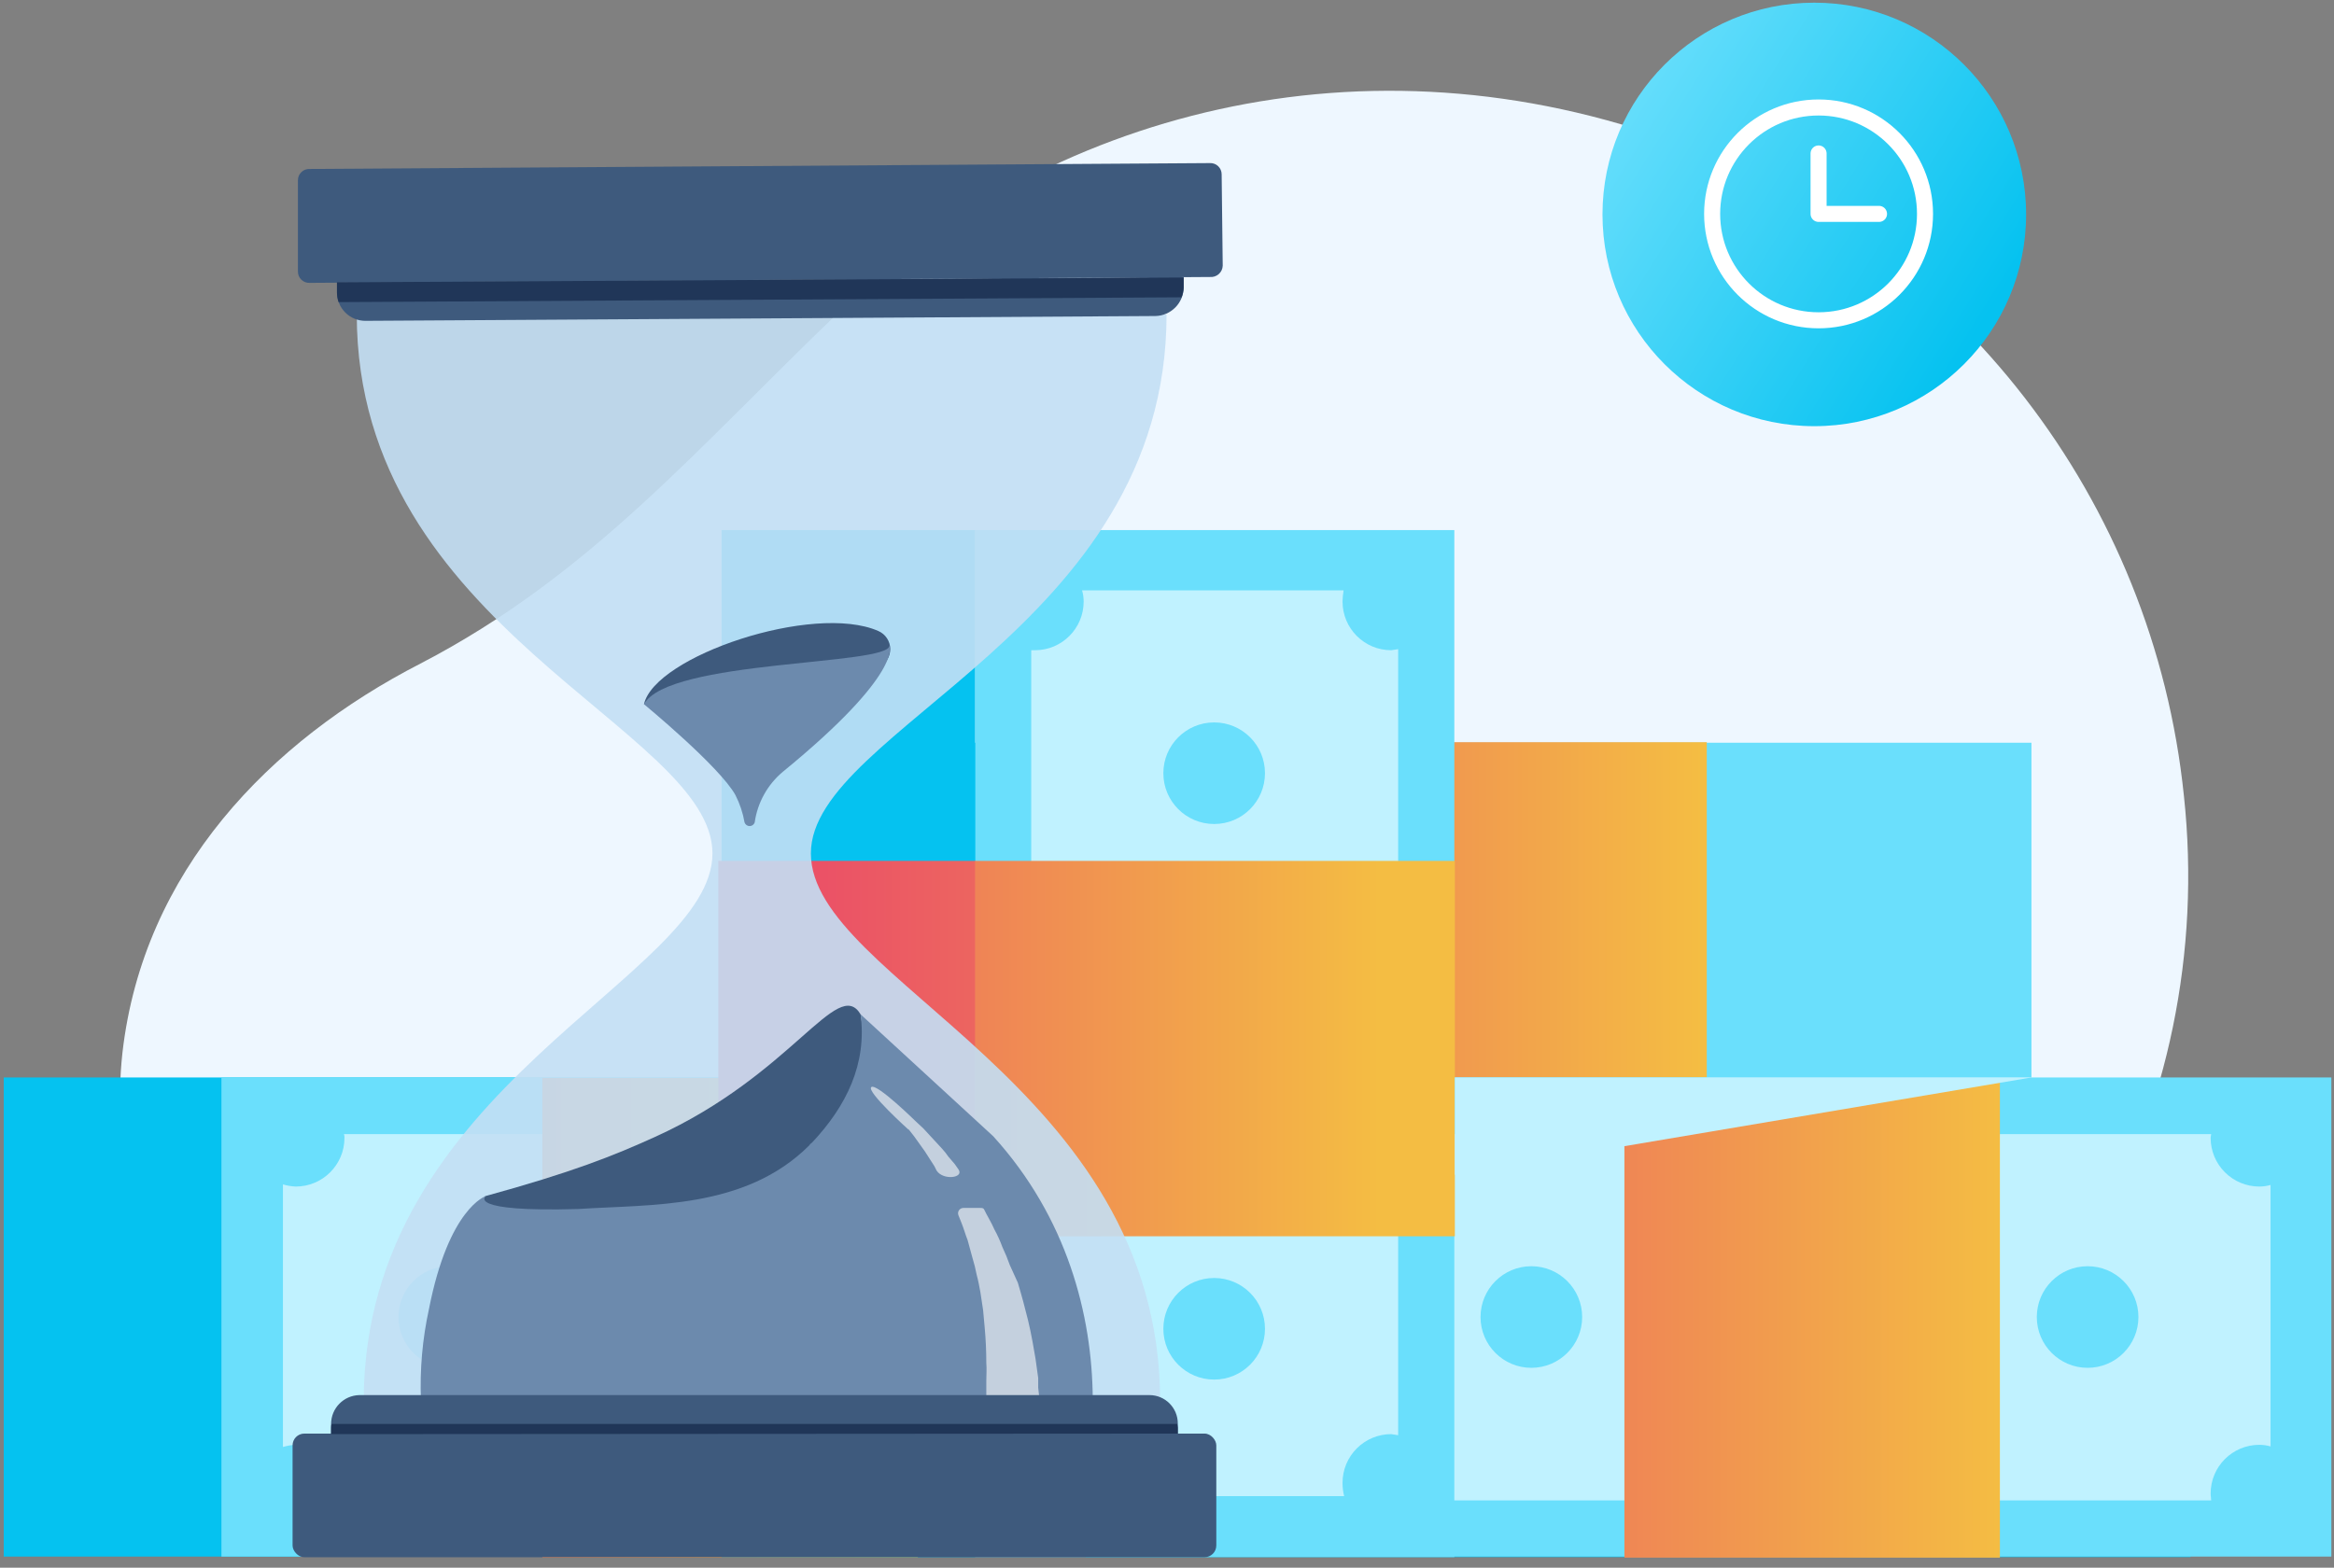 <?xml version="1.0" encoding="UTF-8"?> <svg xmlns="http://www.w3.org/2000/svg" xmlns:xlink="http://www.w3.org/1999/xlink" width="192px" height="129px" viewBox="0 0 192 129" version="1.1"><rect x="0" y="0" width="192" height="129" fill="#808080" stroke="none"/><!-- Generator: Sketch 52.6 (67491) - http://www.bohemiancoding.com/sketch --><title>homepage_Short Term</title><desc>Created with Sketch.</desc><defs><linearGradient x1="98.65%" y1="49.976%" x2="-123.861%" y2="49.976%" id="linearGradient-1"><stop stop-color="#F4BD43" offset="0%"></stop><stop stop-color="#EA4969" offset="100%"></stop></linearGradient><linearGradient x1="49.922%" y1="-1.168%" x2="49.922%" y2="215.37%" id="linearGradient-2"><stop stop-color="#F4BD43" offset="0%"></stop><stop stop-color="#EA4969" offset="100%"></stop></linearGradient><linearGradient x1="49.922%" y1="-1.125%" x2="49.922%" y2="215.413%" id="linearGradient-3"><stop stop-color="#F4BD43" offset="0%"></stop><stop stop-color="#EA4969" offset="100%"></stop></linearGradient><linearGradient x1="374.158%" y1="49.943%" x2="13.035%" y2="49.943%" id="linearGradient-4"><stop stop-color="#F4BD43" offset="0%"></stop><stop stop-color="#EA4969" offset="100%"></stop></linearGradient><linearGradient x1="84.526%" y1="49.943%" x2="-86.789%" y2="49.943%" id="linearGradient-5"><stop stop-color="#F4BD43" offset="0%"></stop><stop stop-color="#EA4969" offset="100%"></stop></linearGradient><linearGradient x1="2.247%" y1="19.987%" x2="89.962%" y2="74.987%" id="linearGradient-6"><stop stop-color="#6ADFFC" offset="0%"></stop><stop stop-color="#05C2F0" offset="100%"></stop></linearGradient></defs><g id="Final-Homepage-+-Styles" stroke="none" stroke-width="1" fill="none" fill-rule="evenodd"><g id="Homepage---Loan-Types" transform="translate(-1403, -557)"><g id="homepage_Short-Term" transform="translate(1403, 557)"><path d="M35.816,127.556 L145.244,127.556 C168.673,116.203 182.443,91.356 179.652,65.472 C177.15,41.17 161.089,20.386 138.204,11.836 C112.244,2.2 86.108,9.24 68.86,25.828 C57.464,36.74 48.576,47.344 34.584,54.604 C22.176,60.984 11.792,71.676 10.076,86.592 C8.228,103.18 19.096,121.176 35.816,127.556 Z" id="Path" fill="#EEF7FF" fill-rule="nonzero"></path><rect id="Rectangle" fill="#05C2F0" fill-rule="nonzero" x="66.44" y="61.116" width="17.864" height="27.553"></rect><rect id="Rectangle" fill="#6ADFFC" fill-rule="nonzero" x="83.952" y="61.116" width="83.16" height="27.553"></rect><rect id="Rectangle" fill="url(#linearGradient-1)" fill-rule="nonzero" x="110.088" y="61.072" width="30.316" height="27.601"></rect><rect id="Rectangle" fill="#05C2F0" fill-rule="nonzero" transform="translate(134.757, 108.416) rotate(-90) translate(-134.757, -108.416) " x="115.045" y="62.979" width="39.424" height="90.873"></rect><rect id="Rectangle" fill="#6ADFFC" fill-rule="nonzero" transform="translate(149.527, 108.372) rotate(-90) translate(-149.527, -108.372) " x="129.815" y="66.117" width="39.424" height="84.511"></rect><path d="M181.852,122.892 C181.852,120.681 183.645,118.888 185.856,118.888 C186.169,118.889 186.48,118.933 186.78,119.02 L186.78,97.504 C186.48,97.591 186.169,97.635 185.856,97.636 C184.794,97.636 183.776,97.214 183.025,96.463 C182.274,95.712 181.852,94.694 181.852,93.632 C181.852,93.5 181.896,93.412 181.896,93.324 L117.348,93.324 L117.348,93.632 C117.36,94.69 116.948,95.708 116.204,96.461 C115.46,97.213 114.446,97.636 113.388,97.636 C113.015,97.624 112.646,97.565 112.288,97.46 L112.288,119.064 C112.646,118.959 113.015,118.9 113.388,118.888 C114.446,118.888 115.46,119.311 116.204,120.063 C116.948,120.816 117.36,121.834 117.348,122.892 C117.357,123.084 117.342,123.276 117.304,123.464 L181.896,123.464 C181.896,123.288 181.852,123.112 181.852,122.892 Z" id="Path" fill="#C0F2FF" fill-rule="nonzero"></path><rect id="Rectangle" fill="url(#linearGradient-2)" fill-rule="nonzero" transform="translate(149.072, 108.438) rotate(90) translate(-149.072, -108.438) " x="129.338" y="92.994" width="39.468" height="30.888"></rect><circle id="Oval" fill="#6ADFFC" fill-rule="nonzero" cx="171.732" cy="108.372" r="4.18"></circle><circle id="Oval" fill="#6ADFFC" fill-rule="nonzero" cx="125.972" cy="108.372" r="4.18"></circle><rect id="Rectangle" fill="#05C2F0" fill-rule="nonzero" transform="translate(45.745, 108.372) rotate(-90) translate(-45.745, -108.372) " x="26.033" y="62.935" width="39.424" height="90.873"></rect><rect id="Rectangle" fill="#6ADFFC" fill-rule="nonzero" transform="translate(60.471, 108.372) rotate(-90) translate(-60.471, -108.372) " x="40.759" y="66.117" width="39.424" height="84.511"></rect><path d="M92.84,122.892 C92.84,121.83 93.262,120.812 94.013,120.061 C94.764,119.31 95.782,118.888 96.844,118.888 C97.157,118.889 97.468,118.933 97.768,119.02 L97.768,97.504 C97.468,97.591 97.157,97.635 96.844,97.636 C94.633,97.636 92.84,95.843 92.84,93.632 C92.83,93.527 92.845,93.422 92.884,93.324 L28.292,93.324 C28.331,93.422 28.346,93.527 28.336,93.632 C28.336,95.843 26.543,97.636 24.332,97.636 C23.974,97.621 23.62,97.561 23.276,97.46 L23.276,119.064 C23.62,118.963 23.974,118.903 24.332,118.888 C25.394,118.888 26.412,119.31 27.163,120.061 C27.914,120.812 28.336,121.83 28.336,122.892 C28.336,123.112 28.292,123.288 28.292,123.464 L92.884,123.464 C92.884,123.288 92.84,123.112 92.84,122.892 Z" id="Path" fill="#C0F2FF" fill-rule="nonzero"></path><rect id="Rectangle" fill="url(#linearGradient-3)" fill-rule="nonzero" transform="translate(60.06, 108.438) rotate(90) translate(-60.06, -108.438) " x="40.326" y="92.994" width="39.468" height="30.888"></rect><circle id="Oval" fill="#6ADFFC" fill-rule="nonzero" cx="82.72" cy="108.372" r="4.18"></circle><circle id="Oval" fill="#6ADFFC" fill-rule="nonzero" cx="36.96" cy="108.372" r="4.18"></circle><rect id="Rectangle" fill="#6ADFFC" fill-rule="nonzero" transform="translate(99.924, 85.873) rotate(180) translate(-99.924, -85.873) " x="80.212" y="43.617" width="39.424" height="84.511"></rect><path d="M114.444,53.504 C112.233,53.504 110.44,51.711 110.44,49.5 C110.447,49.19 110.477,48.882 110.528,48.576 L89.012,48.576 C89.099,48.876 89.143,49.187 89.144,49.5 C89.144,51.711 87.351,53.504 85.14,53.504 L84.832,53.504 L84.832,118.008 L85.14,118.008 C87.351,118.008 89.144,119.801 89.144,122.012 C89.154,122.386 89.094,122.759 88.968,123.112 L110.572,123.112 C110.482,122.752 110.438,122.383 110.44,122.012 C110.44,120.95 110.862,119.932 111.613,119.181 C112.364,118.43 113.382,118.008 114.444,118.008 L115.016,118.096 L115.016,53.416 L114.444,53.504 Z" id="Path" fill="#C0F2FF" fill-rule="nonzero"></path><rect id="Rectangle" fill="#05C2F0" fill-rule="nonzero" transform="translate(69.784, 85.873) rotate(180) translate(-69.784, -85.873) " x="59.356" y="43.617" width="20.856" height="84.511"></rect><rect id="Rectangle" fill="url(#linearGradient-4)" fill-rule="nonzero" x="59.092" y="70.84" width="21.164" height="30.879"></rect><rect id="Rectangle" fill="url(#linearGradient-5)" fill-rule="nonzero" x="80.212" y="70.84" width="39.468" height="30.888"></rect><circle id="Oval" fill="#6ADFFC" fill-rule="nonzero" cx="99.88" cy="63.624" r="4.18"></circle><circle id="Oval" fill="#6ADFFC" fill-rule="nonzero" cx="99.88" cy="109.34" r="4.18"></circle><path d="M66.704,70.224 C66.704,59.972 95.964,51.788 95.964,25.872 C95.92,25.96 29.436,25.96 29.348,25.872 C29.348,51.788 58.608,59.972 58.608,70.224 C58.608,80.476 29.92,89.232 29.92,115.324 L95.436,115.324 C95.436,89.232 66.704,80.696 66.704,70.224 Z" id="Path" fill="#C3DFF4" fill-rule="nonzero" opacity="0.9"></path><path d="M70.796,83.468 C68.904,80.3 65.164,88.44 53.9,93.544 C50.512,95.084 47.124,96.448 39.908,98.428 L38.764,100.144 L73.92,103.708 L70.796,83.468 Z" id="Path" fill="#3E5A7D" fill-rule="nonzero"></path><path d="M89.892,115.104 C89.848,108.196 87.78,100.188 81.708,93.5 L70.796,83.468 C71.324,87.516 69.652,90.992 66.792,94.028 C66.768,94.028 66.748,94.048 66.748,94.072 C66.67,94.107 66.607,94.17 66.572,94.248 C61.292,99.528 53.548,99.088 47.564,99.484 C38.324,99.748 39.952,98.428 39.952,98.428 C39.952,98.428 36.916,99.396 35.288,107.712 C34.751,110.167 34.529,112.681 34.628,115.192 L35.332,115.192 L35.332,115.412 L89.892,115.104 Z" id="Path" fill="#6C8AAD" fill-rule="nonzero"></path><path d="M52.976,57.948 C53.856,53.988 66.924,49.588 72.248,51.92 C72.846,52.177 73.234,52.765 73.234,53.416 C73.234,54.067 72.846,54.655 72.248,54.912 L66.528,57.684 L52.976,57.948 Z" id="Path" fill="#3E5A7D" fill-rule="nonzero"></path><path d="M99.528,22.792 L25.476,23.276 C25.223,23.288 24.977,23.196 24.794,23.021 C24.611,22.847 24.508,22.605 24.508,22.352 L24.508,14.828 C24.508,14.575 24.611,14.333 24.794,14.159 C24.977,13.984 25.223,13.892 25.476,13.904 L99.528,13.42 C99.781,13.408 100.027,13.5 100.21,13.675 C100.393,13.849 100.496,14.091 100.496,14.344 L100.584,21.868 C100.573,22.133 100.454,22.382 100.254,22.557 C100.055,22.731 99.792,22.816 99.528,22.792 Z" id="Path" fill="#3E5A7D" fill-rule="nonzero"></path><path d="M74.712,92.884 L75.196,93.5 L75.636,94.116 L76.076,94.732 L76.472,95.348 L76.868,95.964 L77.044,96.316 C77.572,97.152 79.332,96.932 78.848,96.228 L78.54,95.788 L78.012,95.172 C77.865,94.956 77.703,94.75 77.528,94.556 L77,93.984 L76.472,93.412 L75.944,92.84 L75.372,92.312 C75.372,92.312 72.116,89.1 71.676,89.452 C71.236,89.804 74.756,92.972 74.756,92.972 L74.712,92.884 Z" id="Path" fill="#FFFFFF" fill-rule="nonzero" opacity="0.6"></path><path d="M83.072,104.104 C82.893,103.595 82.688,103.095 82.456,102.608 C82.273,102.108 82.052,101.623 81.796,101.156 C81.576,100.628 81.092,99.836 81.004,99.616 C80.916,99.396 80.828,99.396 80.608,99.396 L79.244,99.396 C79.097,99.398 78.961,99.474 78.881,99.598 C78.802,99.722 78.789,99.877 78.848,100.012 L79.112,100.672 C79.288,101.112 79.42,101.596 79.596,102.036 L79.992,103.488 C80.135,103.95 80.253,104.421 80.344,104.896 C80.476,105.38 80.564,105.864 80.652,106.348 C80.74,106.832 80.784,107.316 80.872,107.8 L81.004,109.252 C81.092,110.22 81.136,111.188 81.136,112.156 C81.18,112.64 81.136,113.124 81.136,113.608 L81.136,115.06 C81.144,115.282 81.173,115.503 81.224,115.72 C81.438,116.572 82.156,117.202 83.028,117.304 C83.679,117.384 84.333,117.169 84.809,116.718 C85.286,116.267 85.536,115.627 85.492,114.972 L85.404,114.18 L85.404,113.388 C85.316,112.86 85.272,112.332 85.184,111.804 C85.096,111.276 84.832,109.692 84.568,108.636 L84.172,107.096 C84.04,106.568 83.864,106.04 83.732,105.556 L83.072,104.104 Z" id="Path" fill="#FFFFFF" fill-rule="nonzero" opacity="0.6"></path><path d="M97.372,22.792 L97.372,23.628 C97.372,24.923 96.335,25.98 95.04,26.004 L30.052,26.4 C29.434,26.4 28.84,26.154 28.403,25.717 C27.966,25.28 27.72,24.686 27.72,24.068 L27.72,23.232 L97.372,22.792 Z" id="Path" fill="#3E5A7D" fill-rule="nonzero"></path><path d="M60.5,65.428 C59.224,63.096 52.976,57.948 52.976,57.948 C54.956,54.252 73.216,54.78 73.172,53.108 C73.172,53.108 74.36,55.352 64.416,63.492 C63.146,64.547 62.315,66.037 62.084,67.672 C62.025,67.853 61.856,67.975 61.666,67.975 C61.476,67.975 61.307,67.853 61.248,67.672 C61.112,66.891 60.86,66.134 60.5,65.428 Z" id="Path" fill="#6C8AAD" fill-rule="nonzero"></path><rect id="Rectangle" fill="#3E5A7D" fill-rule="nonzero" x="24.068" y="117.964" width="75.988" height="10.173" rx="0.968"></rect><path d="M96.888,117.964 L96.888,117.128 C96.888,115.84 95.844,114.796 94.556,114.796 L29.568,114.796 C28.273,114.82 27.236,115.877 27.236,117.172 L27.236,118.008 L96.888,117.964 Z" id="Path" fill="#3E5A7D" fill-rule="nonzero"></path><path d="M27.72,23.232 L27.72,24.068 C27.721,24.337 27.766,24.605 27.852,24.86 L97.196,24.464 C97.297,24.211 97.356,23.944 97.372,23.672 L97.372,22.836 L27.72,23.232 Z" id="Path" fill="#203658" fill-rule="nonzero"></path><path d="M96.888,117.964 L96.888,117.48 C96.888,117.392 96.844,117.26 96.844,117.172 L27.28,117.172 C27.247,117.271 27.232,117.376 27.236,117.48 L27.235,118.008 L96.888,117.964 Z" id="Path" fill="#203658" fill-rule="nonzero"></path><circle id="Oval" fill="url(#linearGradient-6)" fill-rule="nonzero" cx="149.248" cy="17.644" r="17.424"></circle><circle id="Oval" stroke="#FFFFFF" stroke-width="1.32" stroke-linecap="round" stroke-linejoin="round" cx="149.6" cy="17.6" r="8.756"></circle><polyline id="Path" stroke="#FFFFFF" stroke-width="1.32" stroke-linecap="round" stroke-linejoin="round" points="154.572 17.6 149.6 17.6 149.6 12.628"></polyline><polygon id="Path" fill="#C0F2FF" fill-rule="nonzero" style="mix-blend-mode: multiply;" points="167.112 88.66 119.68 96.668 119.68 88.66"></polygon></g></g></g></svg> 